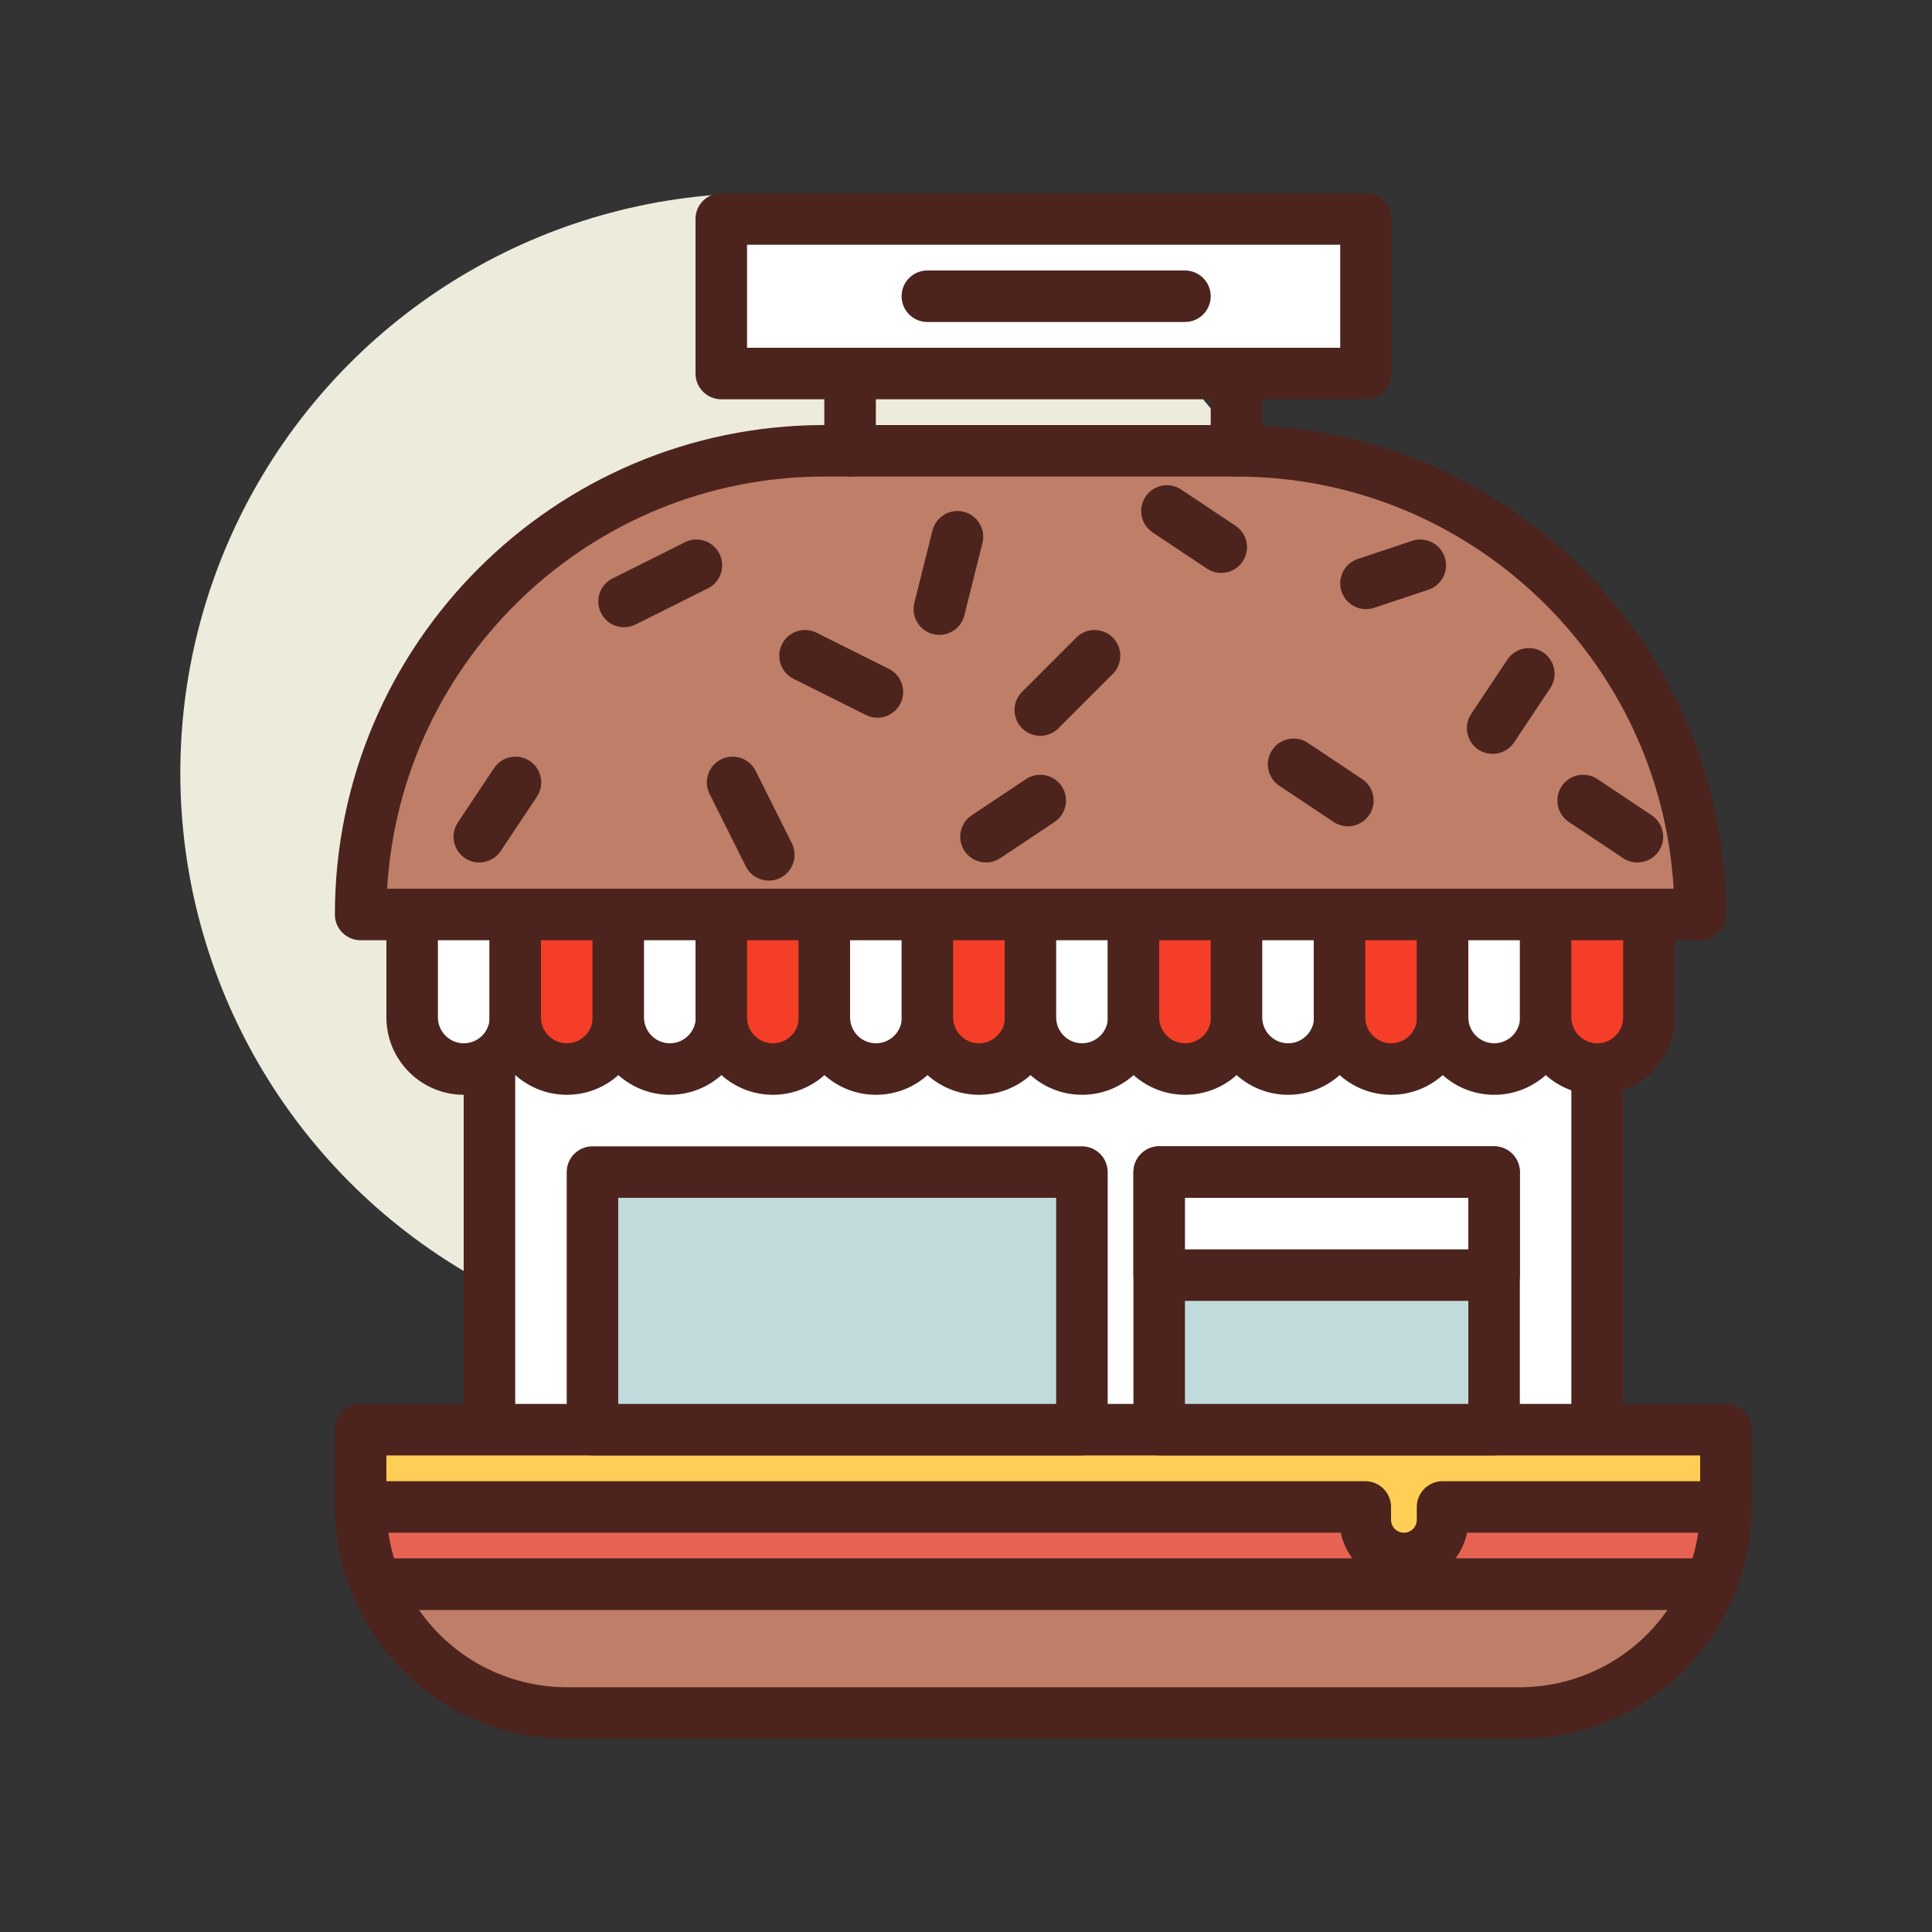 <svg id="burger_x5F_ville" enable-background="new 0 0 300 300" height="512" viewBox="0 0 300 300" width="512" xmlns="http://www.w3.org/2000/svg"><rect x="0" y="0" width="300" height="300" fill="#333333" stroke="none"/><circle cx="118" cy="120" fill="#edebdc" r="90"/><path d="m264 142h-208c0-39.764 32.235-72 72-72h64c39.765 0 72 32.235 72 72z" fill="#bf7e68"/><path d="m264 146h-208c-2.209 0-4-1.791-4-4 0-41.906 34.094-76 76-76h64c41.906 0 76 34.094 76 76 0 2.209-1.791 4-4 4zm-203.883-8h199.766c-2.078-35.641-31.73-64-67.883-64h-64c-36.152 0-65.805 28.359-67.883 64z" fill="#4c241d"/><path d="m76 158.025h172v75.868h-172z" fill="#fff"/><g fill="#4c241d"><path d="m248 237.893h-172c-2.209 0-4-1.791-4-4v-75.867c0-2.209 1.791-4 4-4h172c2.209 0 4 1.791 4 4v75.867c0 2.209-1.791 4-4 4zm-168-8h164v-67.867h-164z"/><path d="m119.387 136.736c-1.469 0-2.881-.809-3.582-2.211l-5.621-11.24c-.988-1.977-.188-4.379 1.789-5.367 1.982-.99 4.379-.188 5.367 1.789l5.621 11.24c.988 1.977.188 4.379-1.789 5.367-.574.288-1.186.422-1.785.422z"/><path d="m74.42 133.926c-.762 0-1.533-.217-2.215-.672-1.838-1.225-2.334-3.709-1.109-5.547l5.619-8.43c1.227-1.838 3.705-2.34 5.547-1.109 1.838 1.225 2.334 3.709 1.109 5.547l-5.619 8.43c-.772 1.156-2.039 1.781-3.332 1.781z"/><path d="m96.906 97.396c-1.469 0-2.881-.811-3.582-2.211-.988-1.977-.186-4.379 1.789-5.367l11.24-5.619c1.982-.992 4.381-.184 5.367 1.789.988 1.977.186 4.379-1.789 5.367l-11.24 5.619c-.574.288-1.185.422-1.785.422z"/><path d="m136.238 111.445c-.6 0-1.211-.135-1.785-.422l-11.24-5.619c-1.975-.988-2.777-3.391-1.789-5.367.99-1.973 3.385-2.783 5.367-1.789l11.24 5.619c1.975.988 2.777 3.391 1.789 5.367-.701 1.401-2.113 2.211-3.582 2.211z"/><path d="m145.865 98.586c-.322 0-.648-.037-.975-.119-2.143-.537-3.445-2.709-2.91-4.852l2.811-11.238c.537-2.143 2.717-3.445 4.852-2.91 2.143.537 3.445 2.709 2.91 4.852l-2.811 11.238c-.455 1.816-2.086 3.029-3.877 3.029z"/><path d="m153.105 133.926c-1.293 0-2.561-.625-3.332-1.781-1.225-1.838-.729-4.322 1.109-5.547l8.43-5.619c1.836-1.229 4.318-.729 5.547 1.109 1.225 1.838.729 4.322-1.109 5.547l-8.43 5.619c-.681.455-1.453.672-2.215.672z"/><path d="m161.531 114.256c-1.023 0-2.047-.391-2.828-1.172-1.562-1.562-1.562-4.094 0-5.656l8.43-8.43c1.562-1.562 4.094-1.562 5.656 0s1.562 4.094 0 5.656l-8.43 8.43c-.781.781-1.804 1.172-2.828 1.172z"/><path d="m189.627 88.967c-.762 0-1.533-.217-2.215-.672l-8.43-5.619c-1.838-1.225-2.334-3.709-1.109-5.547 1.227-1.84 3.707-2.34 5.547-1.109l8.43 5.619c1.838 1.225 2.334 3.709 1.109 5.547-.771 1.156-2.039 1.781-3.332 1.781z"/><path d="m212.109 94.588c-1.676 0-3.236-1.061-3.795-2.738-.699-2.096.436-4.359 2.531-5.059l8.43-2.809c2.096-.707 4.359.436 5.059 2.531s-.436 4.359-2.531 5.059l-8.43 2.809c-.418.14-.846.207-1.264.207z"/><path d="m209.295 128.307c-.762 0-1.533-.217-2.215-.672l-8.43-5.621c-1.838-1.227-2.334-3.709-1.109-5.547 1.223-1.84 3.705-2.338 5.547-1.109l8.43 5.621c1.838 1.227 2.334 3.709 1.109 5.547-.772 1.156-2.039 1.781-3.332 1.781z"/><path d="m231.775 117.066c-.762 0-1.533-.217-2.215-.672-1.838-1.225-2.334-3.709-1.109-5.547l5.619-8.43c1.225-1.838 3.707-2.34 5.547-1.109 1.838 1.225 2.334 3.709 1.109 5.547l-5.619 8.43c-.771 1.156-2.039 1.781-3.332 1.781z"/><path d="m254.254 133.926c-.762 0-1.533-.217-2.215-.672l-8.43-5.619c-1.838-1.225-2.334-3.709-1.109-5.547 1.227-1.838 3.707-2.338 5.547-1.109l8.43 5.619c1.838 1.225 2.334 3.709 1.109 5.547-.772 1.156-2.039 1.781-3.332 1.781z"/></g><path d="m112 34h100.109v24h-100.109z" fill="#fff"/><path d="m212.109 62h-100.109c-2.209 0-4-1.791-4-4v-24c0-2.209 1.791-4 4-4h100.109c2.209 0 4 1.791 4 4v24c0 2.209-1.791 4-4 4zm-96.109-8h92.109v-16h-92.109z" fill="#4c241d"/><path d="m192 74c-2.209 0-4-1.791-4-4v-12c0-2.209 1.791-4 4-4s4 1.791 4 4v12c0 2.209-1.791 4-4 4z" fill="#4c241d"/><path d="m132 74c-2.209 0-4-1.791-4-4v-12c0-2.209 1.791-4 4-4s4 1.791 4 4v12c0 2.209-1.791 4-4 4z" fill="#4c241d"/><path d="m72.022 166c-4.43 0-8.022-3.591-8.022-8.022v-15.978h16.043v15.978c0 4.431-3.591 8.022-8.021 8.022z" fill="#fff"/><path d="m72.021 170c-6.628 0-12.021-5.393-12.021-12.021v-15.979c0-2.209 1.791-4 4-4h16.043c2.209 0 4 1.791 4 4v15.979c0 6.628-5.393 12.021-12.022 12.021zm-4.021-24v11.979c0 2.217 1.805 4.021 4.021 4.021s4.021-1.805 4.021-4.021v-11.979z" fill="#4c241d"/><path d="m88.022 166c-4.43 0-8.022-3.591-8.022-8.022v-15.978h16.043v15.978c0 4.431-3.591 8.022-8.021 8.022z" fill="#f53e28"/><path d="m88.021 170c-6.628 0-12.021-5.393-12.021-12.021v-15.979c0-2.209 1.791-4 4-4h16.043c2.209 0 4 1.791 4 4v15.979c0 6.628-5.393 12.021-12.022 12.021zm-4.021-24v11.979c0 2.217 1.805 4.021 4.021 4.021s4.021-1.805 4.021-4.021v-11.979z" fill="#4c241d"/><path d="m104.022 166c-4.43 0-8.022-3.591-8.022-8.022v-15.978h16.043v15.978c0 4.431-3.591 8.022-8.021 8.022z" fill="#fff"/><path d="m104.021 170c-6.628 0-12.021-5.393-12.021-12.021v-15.979c0-2.209 1.791-4 4-4h16.043c2.209 0 4 1.791 4 4v15.979c0 6.628-5.393 12.021-12.022 12.021zm-4.021-24v11.979c0 2.217 1.805 4.021 4.021 4.021s4.021-1.805 4.021-4.021v-11.979z" fill="#4c241d"/><path d="m120.022 166c-4.43 0-8.022-3.591-8.022-8.022v-15.978h16.043v15.978c0 4.431-3.591 8.022-8.021 8.022z" fill="#f53e28"/><path d="m120.021 170c-6.629 0-12.021-5.393-12.021-12.021v-15.979c0-2.209 1.791-4 4-4h16.043c2.209 0 4 1.791 4 4v15.979c0 6.628-5.393 12.021-12.022 12.021zm-4.021-24v11.979c0 2.217 1.805 4.021 4.021 4.021s4.021-1.805 4.021-4.021v-11.979z" fill="#4c241d"/><path d="m136.022 166c-4.43 0-8.022-3.591-8.022-8.022v-15.978h16.043v15.978c0 4.431-3.591 8.022-8.021 8.022z" fill="#fff"/><path d="m136.021 170c-6.629 0-12.021-5.393-12.021-12.021v-15.979c0-2.209 1.791-4 4-4h16.043c2.209 0 4 1.791 4 4v15.979c0 6.628-5.393 12.021-12.022 12.021zm-4.021-24v11.979c0 2.217 1.805 4.021 4.021 4.021s4.021-1.805 4.021-4.021v-11.979z" fill="#4c241d"/><path d="m152.022 166c-4.43 0-8.022-3.591-8.022-8.022v-15.978h16.043v15.978c0 4.431-3.591 8.022-8.021 8.022z" fill="#f53e28"/><path d="m152.021 170c-6.629 0-12.021-5.393-12.021-12.021v-15.979c0-2.209 1.791-4 4-4h16.043c2.209 0 4 1.791 4 4v15.979c0 6.628-5.393 12.021-12.022 12.021zm-4.021-24v11.979c0 2.217 1.805 4.021 4.021 4.021s4.021-1.805 4.021-4.021v-11.979z" fill="#4c241d"/><path d="m168.022 166c-4.43 0-8.022-3.591-8.022-8.022v-15.978h16.043v15.978c0 4.431-3.591 8.022-8.021 8.022z" fill="#fff"/><path d="m168.021 170c-6.629 0-12.021-5.393-12.021-12.021v-15.979c0-2.209 1.791-4 4-4h16.043c2.209 0 4 1.791 4 4v15.979c0 6.628-5.393 12.021-12.022 12.021zm-4.021-24v11.979c0 2.217 1.805 4.021 4.021 4.021s4.021-1.805 4.021-4.021v-11.979z" fill="#4c241d"/><path d="m184.022 166c-4.43 0-8.022-3.591-8.022-8.022v-15.978h16.043v15.978c0 4.431-3.591 8.022-8.021 8.022z" fill="#f53e28"/><path d="m184.021 170c-6.629 0-12.021-5.393-12.021-12.021v-15.979c0-2.209 1.791-4 4-4h16.043c2.209 0 4 1.791 4 4v15.979c0 6.628-5.393 12.021-12.022 12.021zm-4.021-24v11.979c0 2.217 1.805 4.021 4.021 4.021s4.021-1.805 4.021-4.021v-11.979z" fill="#4c241d"/><path d="m200.022 166c-4.43 0-8.022-3.591-8.022-8.022v-15.978h16.043v15.978c0 4.431-3.591 8.022-8.021 8.022z" fill="#fff"/><path d="m200.021 170c-6.629 0-12.021-5.393-12.021-12.021v-15.979c0-2.209 1.791-4 4-4h16.043c2.209 0 4 1.791 4 4v15.979c0 6.628-5.393 12.021-12.022 12.021zm-4.021-24v11.979c0 2.217 1.805 4.021 4.021 4.021s4.021-1.805 4.021-4.021v-11.979z" fill="#4c241d"/><path d="m216.022 166c-4.43 0-8.022-3.591-8.022-8.022v-15.978h16.043v15.978c0 4.431-3.591 8.022-8.021 8.022z" fill="#f53e28"/><path d="m216.021 170c-6.629 0-12.021-5.393-12.021-12.021v-15.979c0-2.209 1.791-4 4-4h16.043c2.209 0 4 1.791 4 4v15.979c0 6.628-5.393 12.021-12.022 12.021zm-4.021-24v11.979c0 2.217 1.805 4.021 4.021 4.021s4.021-1.805 4.021-4.021v-11.979z" fill="#4c241d"/><path d="m232.022 166c-4.43 0-8.022-3.591-8.022-8.022v-15.978h16.043v15.978c0 4.431-3.591 8.022-8.021 8.022z" fill="#fff"/><path d="m232.021 170c-6.629 0-12.021-5.393-12.021-12.021v-15.979c0-2.209 1.791-4 4-4h16.043c2.209 0 4 1.791 4 4v15.979c0 6.628-5.393 12.021-12.022 12.021zm-4.021-24v11.979c0 2.217 1.805 4.021 4.021 4.021s4.021-1.805 4.021-4.021v-11.979z" fill="#4c241d"/><path d="m248.022 166c-4.43 0-8.022-3.591-8.022-8.022v-15.978h16.043v15.978c0 4.431-3.591 8.022-8.021 8.022z" fill="#f53e28"/><path d="m248.021 170c-6.629 0-12.021-5.393-12.021-12.021v-15.979c0-2.209 1.791-4 4-4h16.043c2.209 0 4 1.791 4 4v15.979c0 6.628-5.393 12.021-12.022 12.021zm-4.021-24v11.979c0 2.217 1.805 4.021 4.021 4.021s4.021-1.805 4.021-4.021v-11.979z" fill="#4c241d"/><path d="m268 233.893h-212c0 4.287.856 8.369 2.38 12.107h207.24c1.524-3.739 2.38-7.821 2.38-12.107z" fill="#e66353"/><path d="m265.619 250h-207.238c-1.625 0-3.09-.984-3.703-2.488-1.778-4.354-2.678-8.936-2.678-13.619 0-2.209 1.791-4 4-4h212c2.209 0 4 1.791 4 4 0 4.684-.9 9.266-2.678 13.619-.613 1.504-2.078 2.488-3.703 2.488zm-204.418-8h201.598c.41-1.348.715-2.719.914-4.107h-203.426c.199 1.388.504 2.759.914 4.107z" fill="#4c241d"/><path d="m58.38 246c4.781 11.727 16.281 20 29.727 20h147.786c13.446 0 24.945-8.273 29.727-20z" fill="#bf7e68"/><path d="m235.893 270h-147.786c-14.738 0-27.859-8.828-33.43-22.49-.504-1.232-.359-2.637.383-3.742.744-1.105 1.988-1.768 3.32-1.768h207.238c1.332 0 2.576.662 3.32 1.768.742 1.105.887 2.51.383 3.742-5.569 13.662-18.69 22.49-33.428 22.49zm-170.819-20c5.18 7.439 13.689 12 23.033 12h147.785c9.344 0 17.854-4.561 23.033-12z" fill="#4c241d"/><path d="m268 222h-212v12h156v2c0 3.314 2.686 6 6 6s6-2.686 6-6v-2h44z" fill="#ffce56"/><path d="m218 246c-4.83 0-8.869-3.441-9.799-8h-152.201c-2.209 0-4-1.791-4-4v-12c0-2.209 1.791-4 4-4h212c2.209 0 4 1.791 4 4v12c0 2.209-1.791 4-4 4h-40.201c-.93 4.559-4.969 8-9.799 8zm-158-16h152c2.209 0 4 1.791 4 4v2c0 1.104.896 2 2 2s2-.896 2-2v-2c0-2.209 1.791-4 4-4h40v-4h-204z" fill="#4c241d"/><path d="m180 182h52v40h-52z" fill="#c1dbdc"/><path d="m232 226h-52c-2.209 0-4-1.791-4-4v-40c0-2.209 1.791-4 4-4h52c2.209 0 4 1.791 4 4v40c0 2.209-1.791 4-4 4zm-48-8h44v-32h-44z" fill="#4c241d"/><path d="m92 182h76v40h-76z" fill="#c1dbdc"/><path d="m168 226h-76c-2.209 0-4-1.791-4-4v-40c0-2.209 1.791-4 4-4h76c2.209 0 4 1.791 4 4v40c0 2.209-1.791 4-4 4zm-72-8h68v-32h-68z" fill="#4c241d"/><path d="m180 182h52v16h-52z" fill="#fff"/><path d="m232 202h-52c-2.209 0-4-1.791-4-4v-16c0-2.209 1.791-4 4-4h52c2.209 0 4 1.791 4 4v16c0 2.209-1.791 4-4 4zm-48-8h44v-8h-44z" fill="#4c241d"/><path d="m184 50h-40c-2.209 0-4-1.791-4-4s1.791-4 4-4h40c2.209 0 4 1.791 4 4s-1.791 4-4 4z" fill="#4c241d"/></svg>